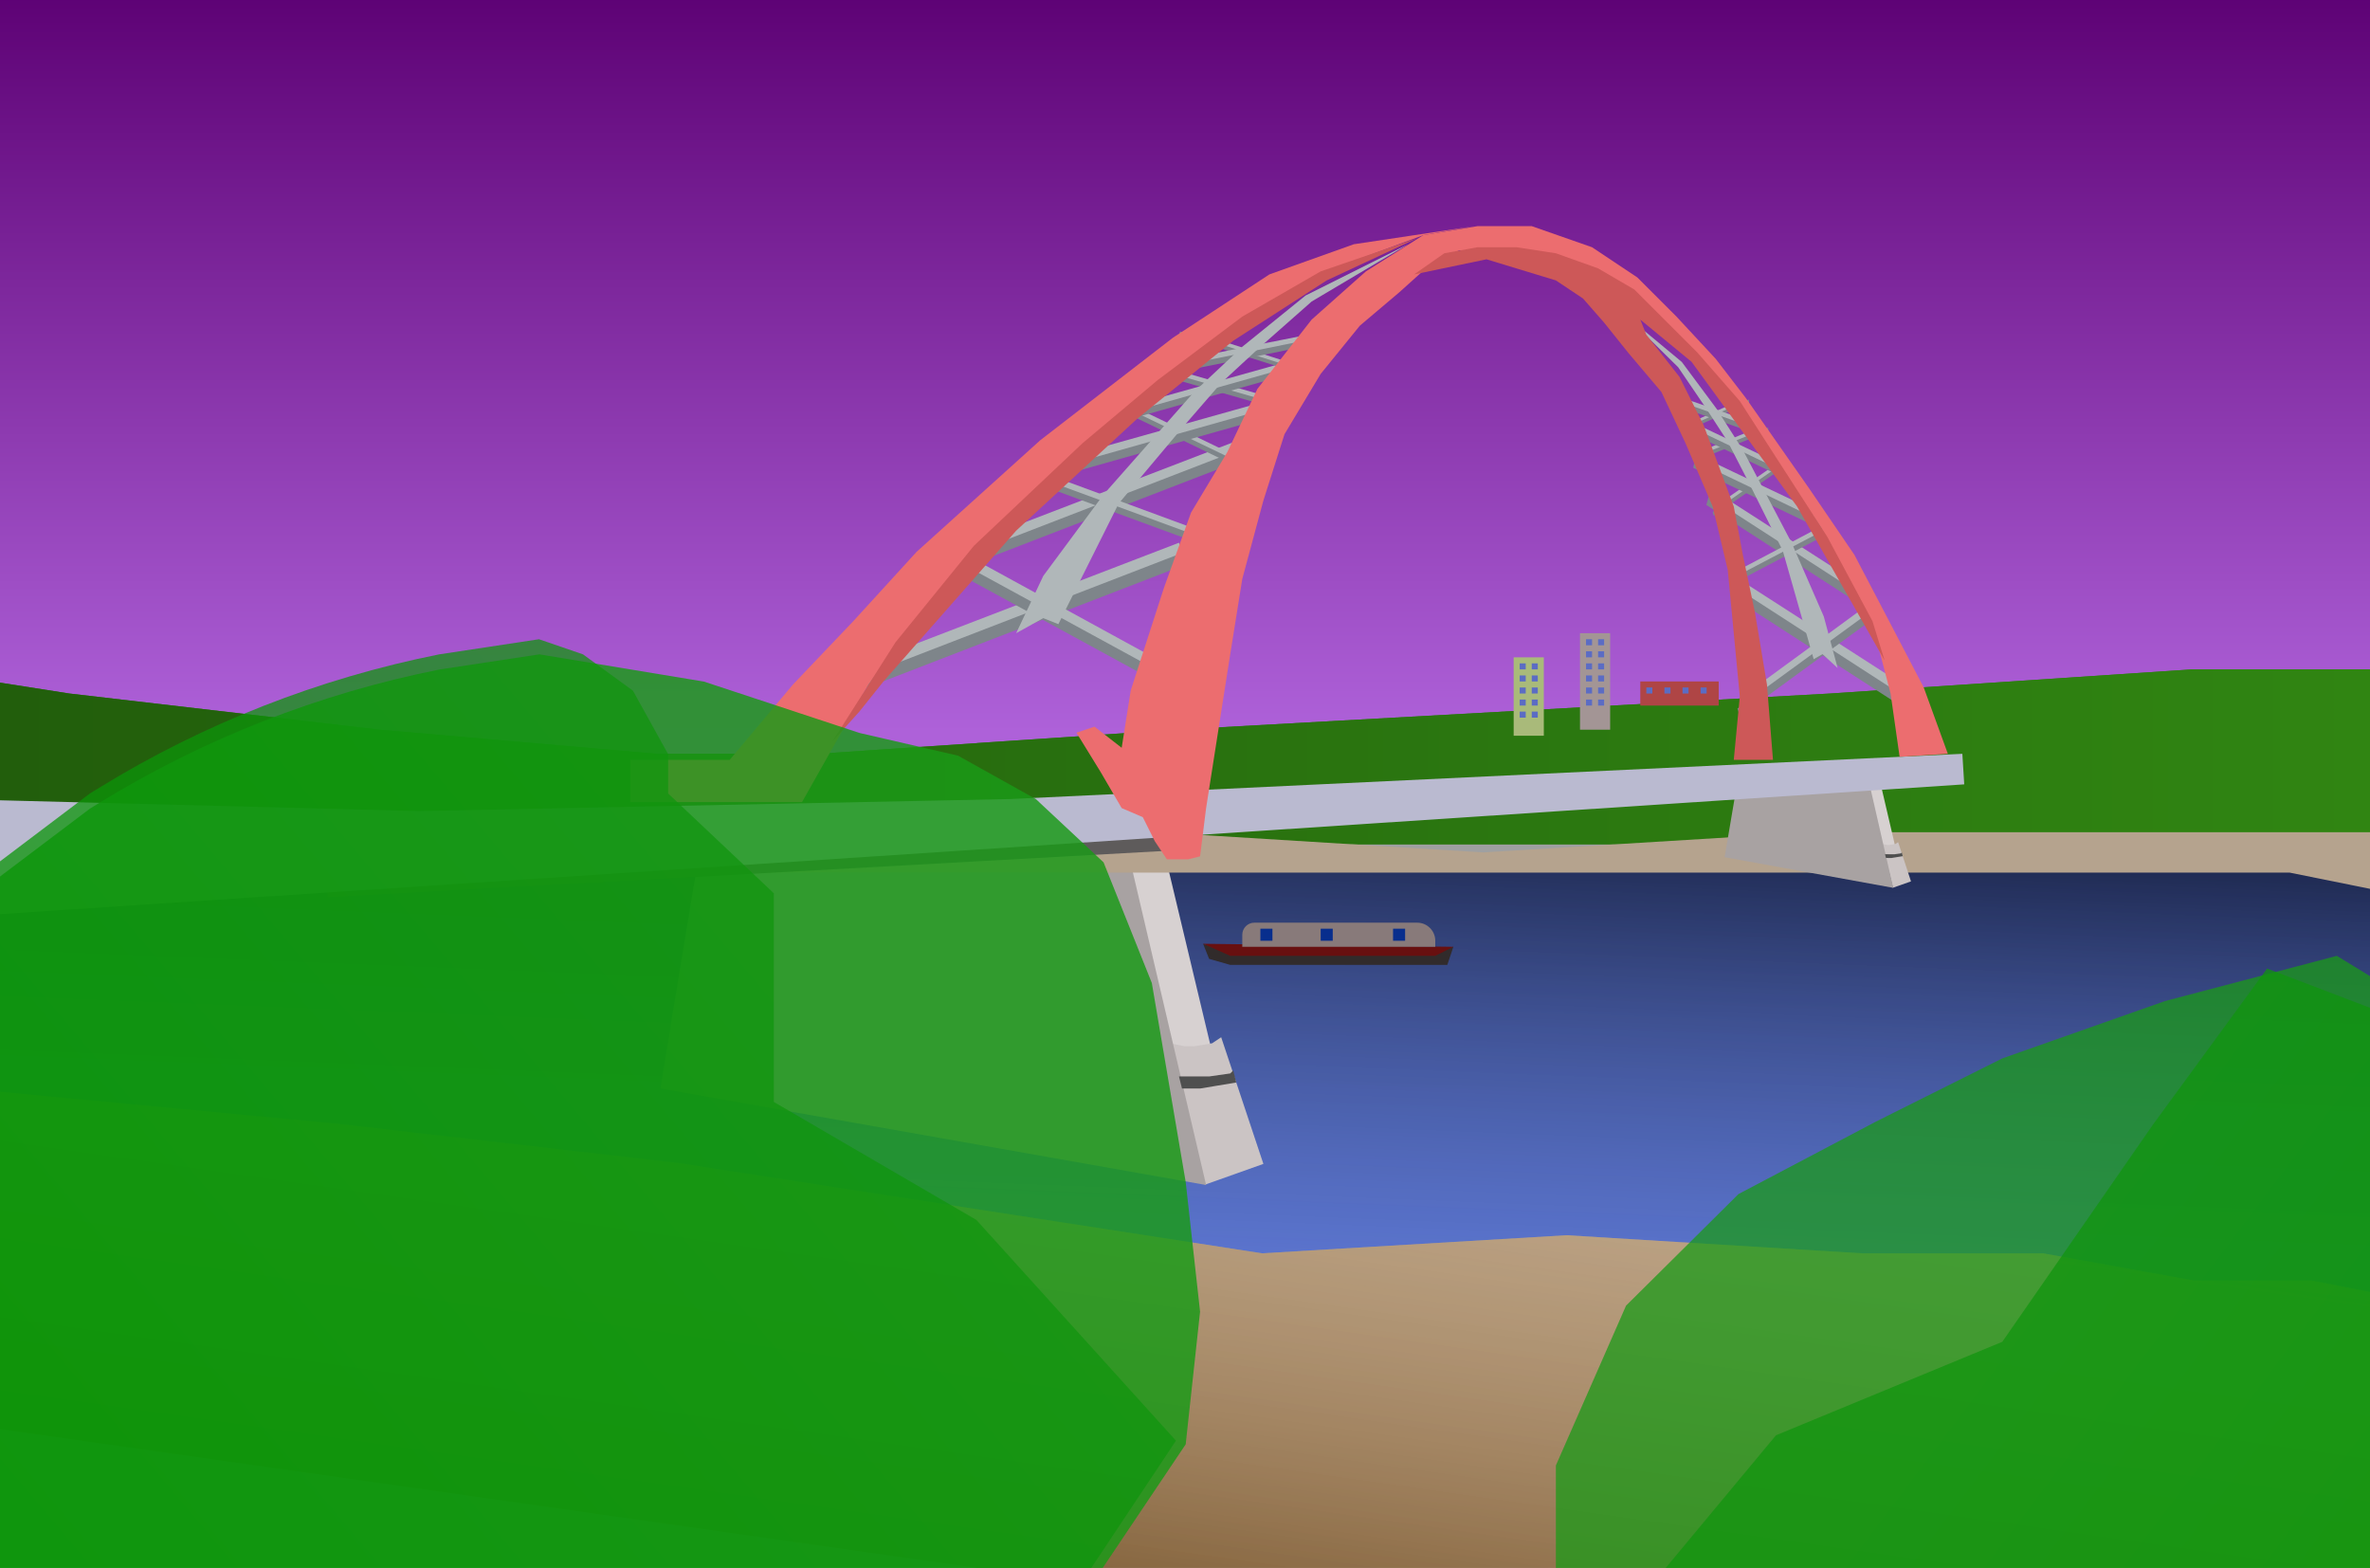 <svg width="393" height="260" viewBox="0 0 393 260" fill="none" xmlns="http://www.w3.org/2000/svg">
<rect x="0" y="0" width="393" height="260" fill="#808080" stroke="none"/>
<g clip-path="url(#clip0_22_697)">
<path d="M393 0H0V260H393V0Z" fill="white" fill-opacity="0.2"/>
<path d="M393 0H0V260H393V0Z" fill="#B9BEC4" fill-opacity="0.2"/>
<rect x="-10" y="-3" width="411" height="129" fill="url(#paint0_linear_22_697)"/>
<path d="M-20.776 159.892C-20.794 144.455 -7.021 132.649 8.232 135.027L34.101 139.06L95.754 142.679L215.969 142.809L280.701 142.879L401.314 143.009C423.211 143.033 440.697 161.258 439.813 183.137V183.137C438.933 204.927 420.178 221.655 398.43 220.048L273.584 210.822L216.972 210.76C214.304 210.758 211.64 210.532 209.009 210.087L176.994 204.665L99.406 193.133L34.155 187.562L2.28 184.915C-10.74 183.834 -20.762 172.958 -20.776 159.892V159.892Z" fill="#5975D8"/>
<path d="M-20.776 159.892C-20.794 144.455 -7.021 132.649 8.232 135.027L34.101 139.06L95.754 142.679L215.969 142.809L280.701 142.879L401.314 143.009C423.211 143.033 440.697 161.258 439.813 183.137V183.137C438.933 204.927 420.178 221.655 398.43 220.048L273.584 210.822L216.972 210.76C214.304 210.758 211.64 210.532 209.009 210.087L176.994 204.665L99.406 193.133L34.155 187.562L2.28 184.915C-10.74 183.834 -20.762 172.958 -20.776 159.892V159.892Z" fill="url(#paint1_linear_22_697)"/>
<path d="M186 141H193L201 174.5H194L192.5 168.219L186 141Z" fill="#D7D1D1"/>
<path d="M194 173L196.5 173.5L198 173.5L201 173L202.5 172L209.5 193L199.8 196.448L194 173Z" fill="#CBC4C4"/>
<path d="M116 141H187L200 196.5L109.5 180.5L116 141Z" fill="#A8A2A2"/>
<path d="M195.5 178.5L198 178.5L200.5 178.5L204 178L204.5 177.5L205 179.5L202 180L199 180.5L196 180.5L195.5 178.5Z" fill="#4F4F4F"/>
<path d="M-14 111L11.5 115L63 121L109 125H135.5L195 121L303.5 115L363.5 111H401V140H-14V111Z" fill="#33791B"/>
<path d="M-14 111L11.5 115L63 121L109 125H135.5L195 121L303.5 115L363.5 111H401V140H-14V111Z" fill="url(#paint2_linear_22_697)"/>
<path d="M-16.357 149C-18.151 143.584 -14.118 138 -8.413 138H84.6H191.801L245.922 141.348L300.564 138H351.042H401V149L379.664 144.696H321.9H273.503H216.78H98.13L-16.357 149V149Z" fill="#B5A38E"/>
<path d="M309.698 130.04L311.863 130.05L314.286 140.422L312.121 140.411L311.667 138.467L309.698 130.04Z" fill="#D7D1D1"/>
<path d="M312.124 139.947L312.896 140.106L313.36 140.108L314.288 139.958L314.754 139.651L316.887 146.155L313.882 147.207L312.124 139.947Z" fill="#CBC4C4"/>
<path d="M288.052 129.934L310.007 130.041L313.944 147.223L285.982 142.139L288.052 129.934Z" fill="#A8A2A2"/>
<path d="M312.579 141.65L313.352 141.654L314.125 141.658L315.208 141.509L315.364 141.355L315.515 141.974L314.587 142.124L313.659 142.274L312.731 142.27L312.579 141.65Z" fill="#4F4F4F"/>
<rect x="54" y="142.805" width="141" height="6" transform="rotate(-3.173 54 142.805)" fill="#5E5B5B"/>
<path d="M-5 142.5L-8 132.5L69.5 134.5L167.5 132.5L325.402 125L325.714 130.064L-14 152.5L-5 142.5Z" fill="#BABAD0"/>
<path d="M199.5 156.5L203.5 158H208H219.5H228H236.5L241 157L240 160H220H209H204L200.5 159L199.5 156.5Z" fill="#312B2B"/>
<path d="M199.5 156.5L241 157L238 158.5H204L199.5 156.5Z" fill="#681010"/>
<path d="M206 155C206 153.895 206.895 153 208 153H235C236.657 153 238 154.343 238 156V157H206V155Z" fill="#887A7A"/>
<rect x="209" y="154" width="2" height="2" fill="#082E8D"/>
<rect x="231" y="154" width="2" height="2" fill="#082E8D"/>
<rect x="219" y="154" width="2" height="2" fill="#082E8D"/>
<rect x="146" y="109.013" width="53.02" height="2.23" transform="rotate(-21.015 146 109.013)" fill="#B0B7B9"/>
<rect x="143" y="112.167" width="58.754" height="2" transform="rotate(-21.117 143 112.167)" fill="#7E858A"/>
<rect width="47.306" height="1.945" transform="matrix(0.877 0.48 -0.462 0.887 158.055 90.835)" fill="#B0B7B9"/>
<rect width="52.42" height="1.744" transform="matrix(0.878 0.479 -0.461 0.888 154.226 90.594)" fill="#7E858A"/>
<rect x="162.593" y="89.435" width="45.831" height="1.927" transform="rotate(-21.015 162.593 89.435)" fill="#B0B7B9"/>
<rect x="160" y="92.162" width="50.788" height="1.729" transform="rotate(-21.117 160 92.162)" fill="#7E858A"/>
<rect width="29.083" height="1.195" transform="matrix(0.938 0.346 -0.327 0.945 174 78.774)" fill="#B0B7B9"/>
<rect width="32.227" height="1.072" transform="matrix(0.939 0.345 -0.325 0.946 171.65 78.974)" fill="#7E858A"/>
<rect width="21.461" height="0.882" transform="matrix(0.9 0.435 -0.417 0.909 187.272 67.062)" fill="#B0B7B9"/>
<rect width="23.781" height="0.791" transform="matrix(0.901 0.434 -0.415 0.91 185.531 67.041)" fill="#7E858A"/>
<rect x="174.424" y="76.475" width="37.19" height="1.564" transform="rotate(-15.656 174.424 76.475)" fill="#B0B7B9"/>
<rect x="172.122" y="78.481" width="41.212" height="1.403" transform="rotate(-15.758 172.122 78.481)" fill="#7E858A"/>
<rect width="21.461" height="0.882" transform="matrix(0.961 0.277 -0.257 0.966 192.493 60.655)" fill="#B0B7B9"/>
<rect width="23.781" height="0.791" transform="matrix(0.961 0.275 -0.255 0.967 190.774 60.929)" fill="#7E858A"/>
<rect x="186.88" y="67.449" width="28.839" height="1.213" transform="rotate(-15.656 186.88 67.449)" fill="#B0B7B9"/>
<rect x="185.095" y="69.004" width="31.957" height="1.088" transform="rotate(-15.758 185.095 69.004)" fill="#7E858A"/>
<rect width="18.682" height="0.719" transform="matrix(0.953 0.303 -0.226 0.974 197.122 54.802)" fill="#B0B7B9"/>
<rect width="20.7" height="0.645" transform="matrix(0.953 0.301 -0.224 0.975 195.666 54.969)" fill="#7E858A"/>
<rect x="192.837" y="60.294" width="25.602" height="1.077" transform="rotate(-11.29 192.837 60.294)" fill="#B0B7B9"/>
<rect x="191.152" y="61.55" width="28.37" height="0.966" transform="rotate(-11.392 191.152 61.55)" fill="#7E858A"/>
<path d="M233.5 40.5L217.5 50L209 57.5L202.5 63.5L196 71L185.5 83.5L175.5 103.5L173 102.5L168.5 105L173 95.5L183 82L198 65L206 57.5L216.5 49L233.5 40.5Z" fill="#B0B7B9"/>
<rect width="33.091" height="1.908" transform="matrix(-0.841 -0.541 -0.274 0.962 317.52 114.797)" fill="#B0B7B9"/>
<rect width="36.696" height="1.711" transform="matrix(-0.84 -0.543 -0.275 0.961 319.145 117.661)" fill="#7E858A"/>
<rect width="30.624" height="1.29" transform="matrix(-0.688 0.504 0.347 1.073 309.524 100.442)" fill="#B0B7B9"/>
<rect width="33.936" height="1.157" transform="matrix(-0.688 0.502 0.346 1.074 311.461 100.458)" fill="#7E858A"/>
<rect width="28.604" height="1.65" transform="matrix(-0.841 -0.541 -0.274 0.962 308.593 97.055)" fill="#B0B7B9"/>
<rect width="31.72" height="1.479" transform="matrix(-0.84 -0.543 -0.275 0.961 309.999 99.531)" fill="#7E858A"/>
<rect width="19.897" height="0.856" transform="matrix(-0.751 0.396 0.207 1.106 302.335 87.12)" fill="#B0B7B9"/>
<rect width="22.049" height="0.768" transform="matrix(-0.751 0.394 0.206 1.107 303.591 87.33)" fill="#7E858A"/>
<rect width="15.427" height="0.626" transform="matrix(-0.703 0.49 0.284 1.098 295.083 76.55)" fill="#B0B7B9"/>
<rect width="17.094" height="0.561" transform="matrix(-0.704 0.488 0.283 1.098 296.037 76.565)" fill="#7E858A"/>
<rect width="23.3" height="1.336" transform="matrix(-0.869 -0.414 -0.216 0.996 302.198 85.293)" fill="#B0B7B9"/>
<rect width="25.838" height="1.198" transform="matrix(-0.868 -0.416 -0.217 0.996 303.458 87.123)" fill="#7E858A"/>
<rect width="14.054" height="0.632" transform="matrix(-0.785 0.318 0.151 1.107 292.285 70.646)" fill="#B0B7B9"/>
<rect width="15.576" height="0.567" transform="matrix(-0.785 0.316 0.149 1.107 293.182 70.901)" fill="#7E858A"/>
<rect width="18.068" height="1.036" transform="matrix(-0.869 -0.414 -0.216 0.996 295.323 77.018)" fill="#B0B7B9"/>
<rect width="20.036" height="0.929" transform="matrix(-0.868 -0.416 -0.217 0.996 296.3 78.437)" fill="#7E858A"/>
<rect width="12.466" height="0.525" transform="matrix(-0.781 0.352 0.128 1.117 289.217 66.073)" fill="#B0B7B9"/>
<rect width="13.814" height="0.471" transform="matrix(-0.782 0.35 0.126 1.118 289.996 66.24)" fill="#7E858A"/>
<rect width="16.178" height="0.915" transform="matrix(-0.882 -0.306 -0.168 1.021 292.122 70.536)" fill="#B0B7B9"/>
<rect width="17.939" height="0.821" transform="matrix(-0.881 -0.309 -0.169 1.021 293.051 71.687)" fill="#7E858A"/>
<path d="M269.381 52.125L278.276 60.892L282.927 67.731L286.475 73.196L289.977 79.996L295.622 91.321L300.749 109.307L302.215 108.468L304.723 110.78L302.431 102.242L297.104 90.037L289.013 74.62L284.65 67.79L278.881 60.022L269.381 52.125Z" fill="#B0B7B9"/>
<path d="M178.5 121.5L181.5 120.5L186 124L187.5 114.5L193 97.5L197.5 85L203.5 75L208.5 64.5L217.5 53L226.5 45L236 39L245 37.5H254L264 41L271.5 46L278 52.5L284.5 59.5L289.5 66L300 81L307.5 92L313 102.5L319 114L323 125L315 125.5L313.5 115L310.5 103.5L308 99L302 87.5L288.5 67.5L274 51.5L265 45L256 42.5L249 41.5H242L237 44L232 48.5L225.5 54L219 62L213 72L209.5 83L206 96L204 108.5L200 134L199 142L197 142.5H193.5L191.5 139.5L189.5 135.5L186 134L182.5 128L178.5 121.5Z" fill="#EC6D6F"/>
<path d="M234.5 45.5L239.5 42L245 41H251.5L258 42L265 44.5L271 48L281.5 58.5L288.5 66.5L293 73.5L303 89L310.5 103L312.5 109.5L298 84L280.5 60L272 53L273 55.5L278.5 62.5L282.5 70.5L287.5 84L289 92L291 101.5L293 113.5L294 126H287.5L288.5 115.5L287.5 105L286.5 94.5L284 84L279.5 73.5L275.5 65L270 58.5L266 53.5L262.5 49.5L258 46.5L246.5 43L234.5 45.5Z" fill="#CD5858"/>
<path d="M121 126L131.5 113.5L141.5 103L152 91.5L172.5 73L194.5 56L210.5 45.5L224.5 40.5L244.5 37.5L236 39L218.5 45.5L191 64L158 95L144 113.5L133 133H104.5V126H121Z" fill="#EC6D6F"/>
<path d="M161.5 90.5L179.5 73.5L192 63L206 52.5L219 45L235 39.5L220 46.5L204.5 56.5L188.5 69.5L168.5 88L146.5 113L142.5 118L138 123L148.5 106.5L161.5 90.5Z" fill="#CD5858"/>
<path d="M-2.223 180.826L55.777 186.326L112.277 192.826L209.277 207.827L259.777 204.827L308.777 207.827L338.777 207.827L363.777 212.327L383.277 212.326L411.277 217.826L397.757 293.496L-2.223 236.65L-2.223 180.826Z" fill="#B5A38E"/>
<path d="M-2.223 180.826L55.777 186.326L112.277 192.826L209.277 207.827L259.777 204.827L308.777 207.827L338.777 207.827L363.777 212.327L383.277 212.326L411.277 217.826L397.757 293.496L-2.223 236.65L-2.223 180.826Z" fill="url(#paint3_linear_22_697)" fill-opacity="0.58"/>
<rect x="251" y="109" width="5" height="13" fill="#A9BA7A"/>
<rect x="254" y="116" width="1" height="1" fill="#5B6CC4"/>
<rect x="252" y="116" width="1" height="1" fill="#5B6CC4"/>
<rect x="254" y="118" width="1" height="1" fill="#5B6CC4"/>
<rect x="252" y="118" width="1" height="1" fill="#5B6CC4"/>
<rect x="254" y="110" width="1" height="1" fill="#5B6CC4"/>
<rect x="252" y="110" width="1" height="1" fill="#5B6CC4"/>
<rect x="254" y="114" width="1" height="1" fill="#5B6CC4"/>
<rect x="252" y="114" width="1" height="1" fill="#5B6CC4"/>
<rect x="254" y="112" width="1" height="1" fill="#5B6CC4"/>
<rect x="252" y="112" width="1" height="1" fill="#5B6CC4"/>
<rect x="262" y="105" width="5" height="16" fill="#A39595"/>
<rect x="265" y="106" width="1" height="1" fill="#5B6CC4"/>
<rect x="263" y="106" width="1" height="1" fill="#5B6CC4"/>
<rect x="265" y="108" width="1" height="1" fill="#5B6CC4"/>
<rect x="263" y="108" width="1" height="1" fill="#5B6CC4"/>
<rect x="265" y="110" width="1" height="1" fill="#5B6CC4"/>
<rect x="263" y="110" width="1" height="1" fill="#5B6CC4"/>
<rect x="265" y="112" width="1" height="1" fill="#5B6CC4"/>
<rect x="263" y="112" width="1" height="1" fill="#5B6CC4"/>
<rect x="265" y="114" width="1" height="1" fill="#5B6CC4"/>
<rect x="263" y="114" width="1" height="1" fill="#5B6CC4"/>
<rect x="265" y="116" width="1" height="1" fill="#5B6CC4"/>
<rect x="263" y="116" width="1" height="1" fill="#5B6CC4"/>
<rect x="272" y="113" width="13" height="4" fill="#AF4545"/>
<rect x="273" y="114" width="1" height="1" fill="#5B6CC3"/>
<rect x="276" y="114" width="1" height="1" fill="#5B6CC3"/>
<rect x="279" y="114" width="1" height="1" fill="#5B6CC3"/>
<rect x="282" y="114" width="1" height="1" fill="#5B6CC3"/>
<path d="M-7 150.633L14.92 134.084L16.444 133.148C33.801 122.489 52.912 114.995 72.888 111.015V111.015L89.45 108.507L116.728 113.021L142.546 121.546L158.864 125.307L171.773 132.507L183 143L191 163L196.616 196L199 217.5L196.616 239.5L171.773 276.507H-1.642L-7 150.633Z" fill="#1A9A17" fill-opacity="0.83"/>
<path d="M-7 148.125L14.904 131.576L16.431 130.637C33.771 119.981 52.866 112.488 72.826 108.507V108.507L89.376 106L96.677 108.507L104.952 114.525L110.793 125.057V131.576L128.316 148.125V182.728L161.901 202.287L195 238.896L171.636 274H-1.646L-7 148.125Z" fill="url(#paint4_linear_22_697)" fill-opacity="0.74"/>
<path d="M332.027 377.666L311.045 359.942L309.796 358.663C295.567 344.089 284.037 327.105 275.743 308.502V308.502L269.639 292.903L258 269.5L258 243L269.639 216.5L288.283 198L311.045 186L332.027 175.505L359 166L387.5 158.5L415.306 175.505L453.61 344.637L332.027 377.666Z" fill="#1A9A17" fill-opacity="0.74"/>
<path d="M332.027 377.666L311.049 359.958L309.796 358.676C295.572 344.118 284.047 327.15 275.756 308.561V308.561L269.655 292.975L270.488 285.3L274.53 275.9L283.511 267.877L269.655 267.877L294.5 238L332.027 222.5L357 186.5L375.938 160.606L415.336 175.639L453.611 344.641L332.027 377.666Z" fill="url(#paint5_linear_22_697)" fill-opacity="0.74"/>
</g>
<defs>
<linearGradient id="paint0_linear_22_697" x1="195.5" y1="-3" x2="195.5" y2="126" gradientUnits="userSpaceOnUse">
<stop stop-color="#5C0073"/>
<stop offset="0.964" stop-color="#AE61D9"/>
</linearGradient>
<linearGradient id="paint1_linear_22_697" x1="210.435" y1="133.722" x2="207.206" y2="213.657" gradientUnits="userSpaceOnUse">
<stop stop-color="#1A2448"/>
<stop offset="1" stop-color="#6078CB" stop-opacity="0.46"/>
</linearGradient>
<linearGradient id="paint2_linear_22_697" x1="392" y1="126" x2="1.5" y2="126" gradientUnits="userSpaceOnUse">
<stop stop-color="#308512"/>
<stop offset="1" stop-color="#225E0C"/>
</linearGradient>
<linearGradient id="paint3_linear_22_697" x1="206.255" y1="187.168" x2="195.234" y2="264.713" gradientUnits="userSpaceOnUse">
<stop stop-color="#CFA471" stop-opacity="0.47"/>
<stop offset="1" stop-color="#623603"/>
</linearGradient>
<linearGradient id="paint4_linear_22_697" x1="128.316" y1="156.651" x2="-6.472" y2="270.517" gradientUnits="userSpaceOnUse">
<stop stop-color="#10940E"/>
<stop offset="1" stop-color="#039400"/>
</linearGradient>
<linearGradient id="paint5_linear_22_697" x1="310.454" y1="243.809" x2="451.279" y2="350.117" gradientUnits="userSpaceOnUse">
<stop stop-color="#10940E"/>
<stop offset="1" stop-color="#039400"/>
</linearGradient>
<clipPath id="clip0_22_697">
<path d="M0 0H393V260H0V0Z" fill="white"/>
</clipPath>
</defs>
</svg>
